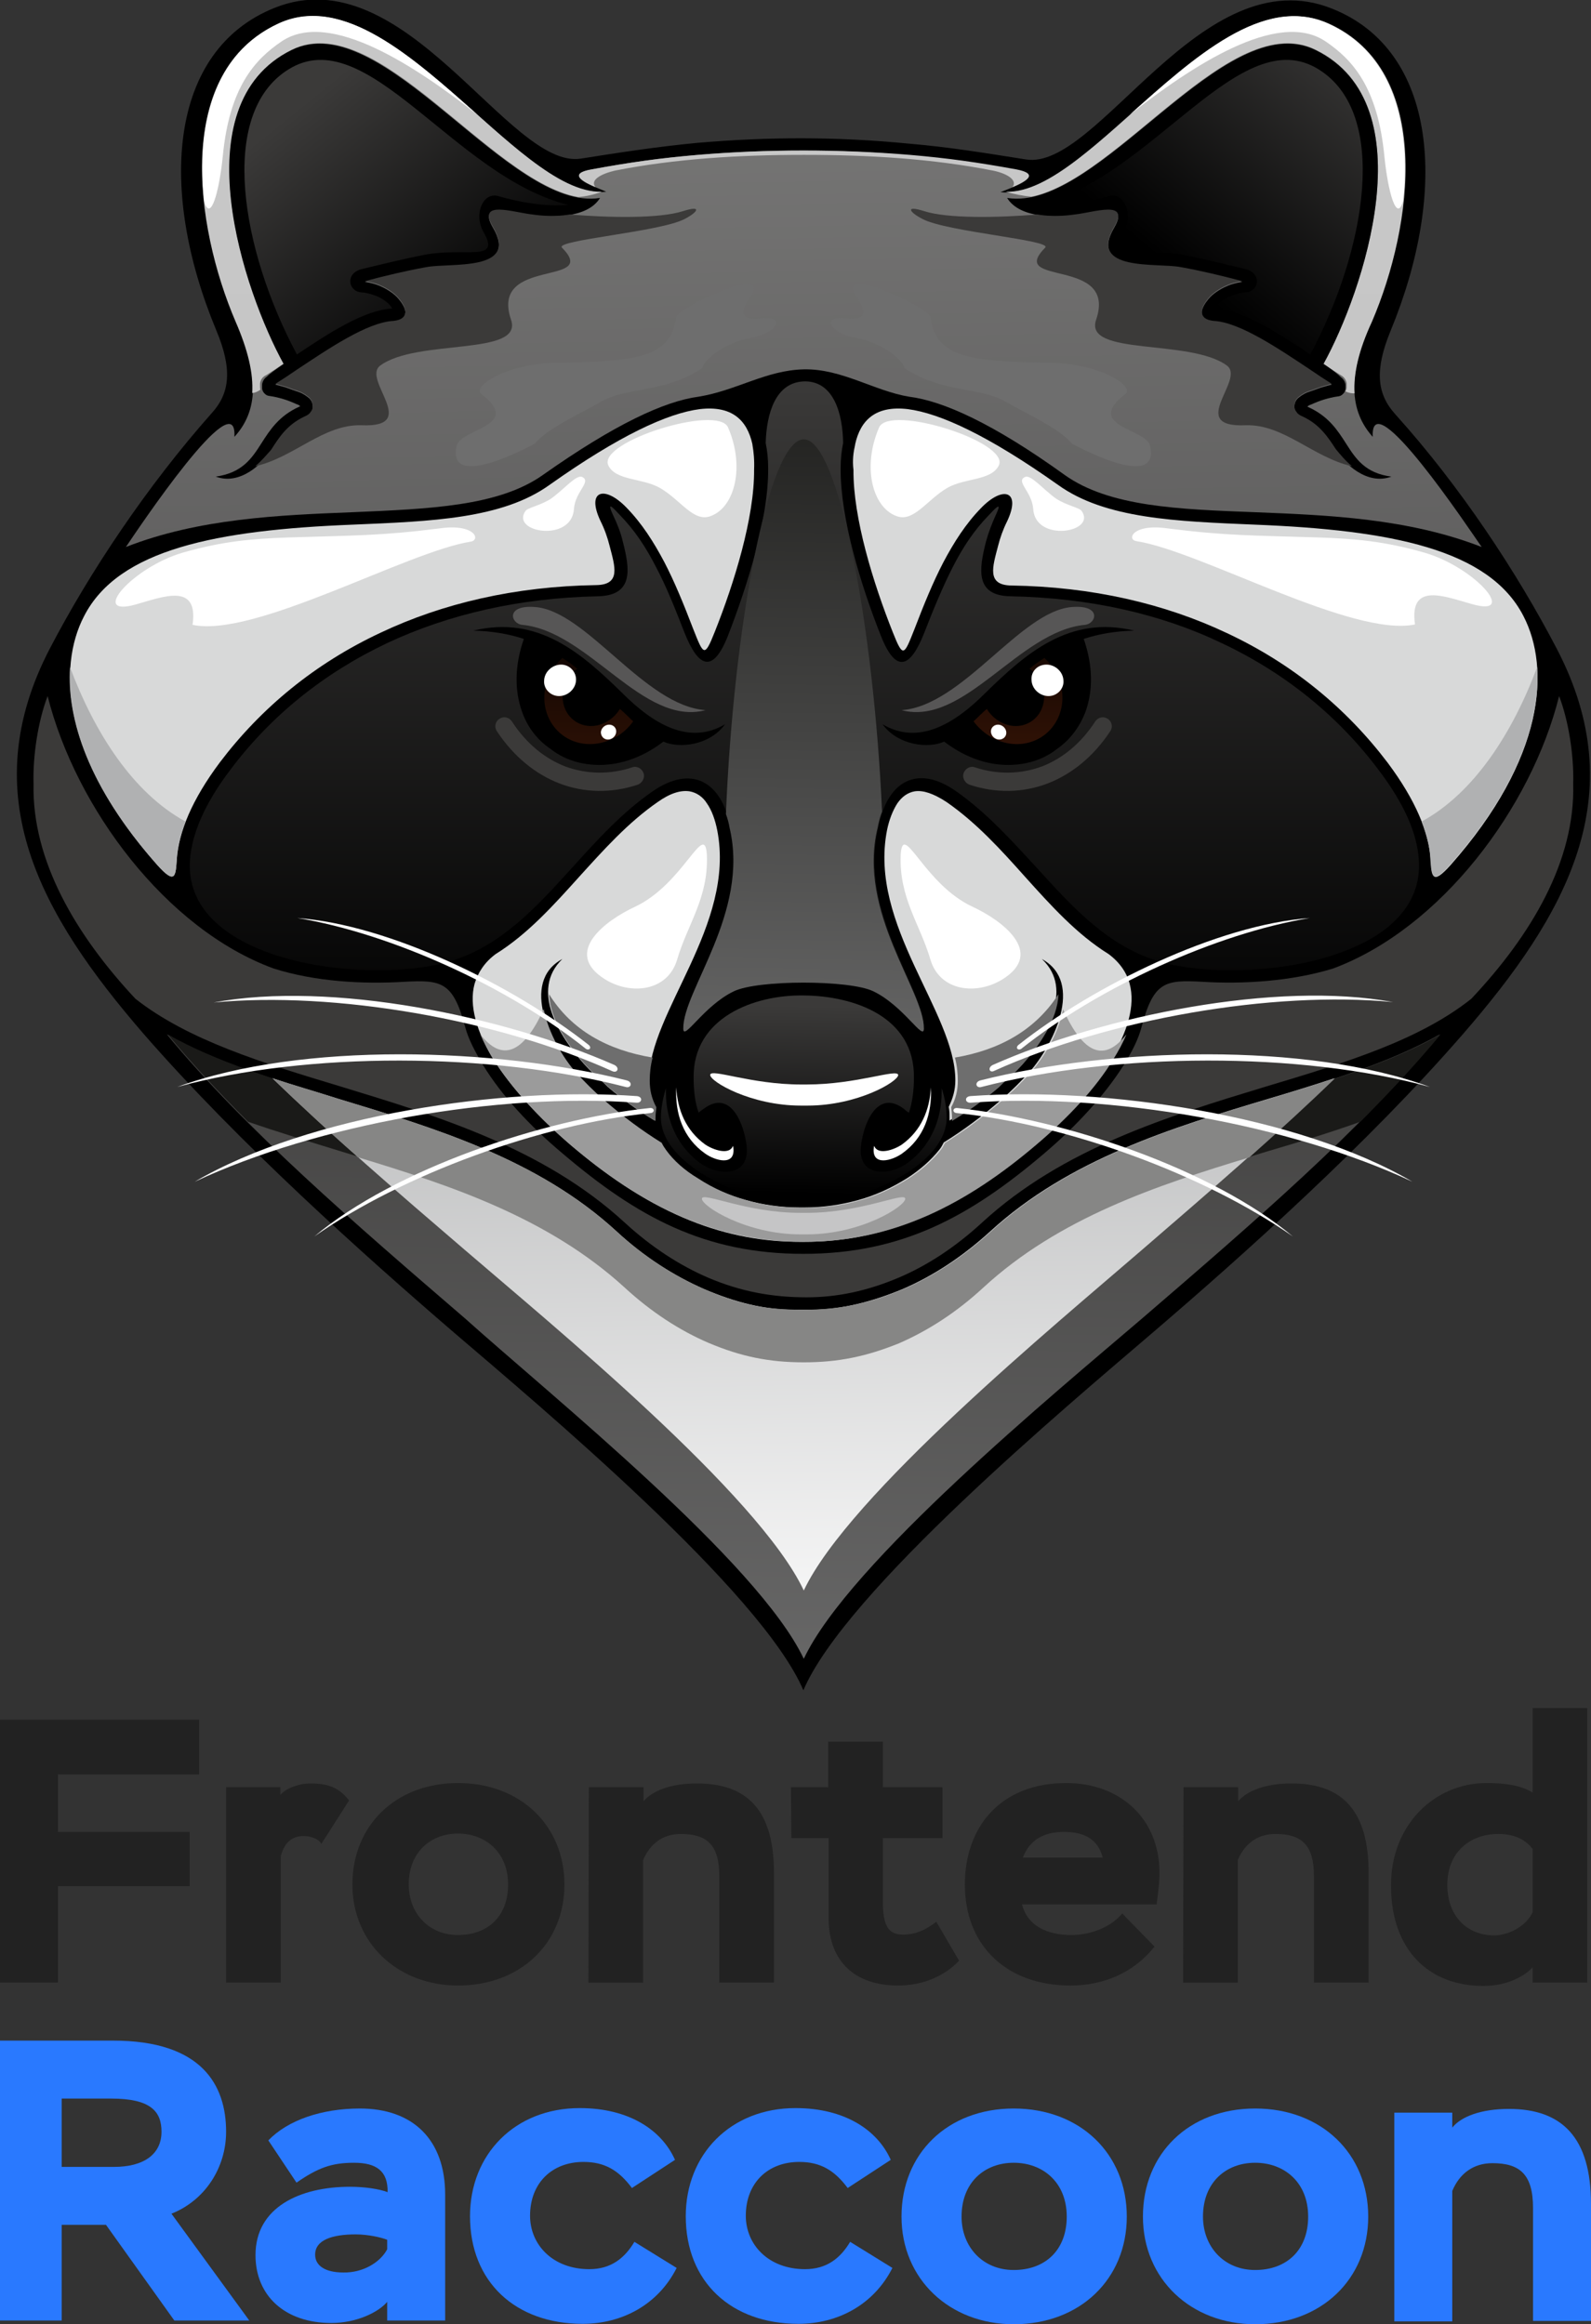 <?xml version="1.0" encoding="utf-8"?>
<!-- Generator: Adobe Illustrator 19.0.0, SVG Export Plug-In . SVG Version: 6.00 Build 0)  -->
<svg version="1.0" id="Layer_1" xmlns="http://www.w3.org/2000/svg" xmlns:xlink="http://www.w3.org/1999/xlink" x="0px" y="0px"
	 viewBox="51.1 -212.1 384.2 561.3" style="enable-background:new 51.1 -212.1 384.2 561.3;" xml:space="preserve">
<rect x="51.1" y="-212.1" width="384.2" height="561.3" fill="#333333" stroke="none"/>
<style type="text/css">
	.st0{fill:#222222;}
	.st1{fill:#2979FF;}
	.st2{fill:#D8D9D9;}
	.st3{fill:#6E6E6E;}
	.st4{fill:#9B9B9B;}
	.st5{fill:url(#SVGID_1_);}
	.st6{fill:url(#SVGID_2_);}
	.st7{fill:url(#SVGID_3_);}
	.st8{fill:#FFFFFF;}
	.st9{fill:url(#SVGID_4_);}
	.st10{fill:#B0B1B2;}
	.st11{fill:url(#SVGID_5_);}
	.st12{fill:url(#SVGID_6_);}
	.st13{fill:url(#SVGID_7_);}
	.st14{fill:url(#SVGID_8_);}
	.st15{fill:#1A1A18;}
	.st16{fill:url(#SVGID_9_);}
	.st17{fill:#868685;}
	.st18{fill:#3B3A39;}
	.st19{fill:#C5C5C6;}
	.st20{fill:url(#SVGID_10_);}
	.st21{fill:#575656;}
	.st22{fill:url(#SVGID_11_);}
</style>
<g id="XMLID_1_">
	<path id="XMLID_25_" class="st0" d="M51.1,203.2h48.1v13.2H65.1v13.9h31.8v13.1H65.1v23.3h-14V203.2L51.1,203.2z"/>
	<path id="XMLID_27_" class="st0" d="M105.6,219.5h13.2v1.9c1-1.4,4.2-2.8,7.3-2.8c5,0,7.2,1.5,9.3,4.1l-6.7,10.5
		c-0.6-1.2-2.5-1.9-4.3-1.9c-2.1,0-4.5,0.9-5.5,4.9v30.5h-13.2v-47.2H105.6z"/>
	<path id="XMLID_29_" class="st0" d="M161.7,218.5c15.1,0,25.7,10.3,25.7,24.5c0,14.2-10.6,24.4-25.7,24.4
		c-14.6,0-25.5-10.3-25.5-24.4C136.2,228.8,146.6,218.5,161.7,218.5z M161.7,255.2c7.2,0,12.1-4.5,12.1-12.2
		c0-7.8-5.5-12.3-12.1-12.3s-11.9,4.5-11.9,12.3C149.8,249.9,154.6,255.2,161.7,255.2z"/>
	<path id="XMLID_32_" class="st0" d="M193.3,219.5h13.2v3.4c2.1-2.5,6.5-4.3,12.9-4.3c12.1,0,18.6,6.4,18.6,21.6v26.5h-13.2V241
		c0-7.6-3-10.2-9.3-10.2c-4.3,0-7.4,2.3-9.1,6.3v29.6h-13.2L193.3,219.5L193.3,219.5z"/>
	<path id="XMLID_34_" class="st0" d="M242.1,219.5h9v-11h13.2v11h14.4v12.3h-14.4v15.4c0,5.7,1.3,7.9,4.8,7.9c3.1,0,5.5-1.1,8.1-3.1
		l5.5,9.4c-3.3,3.5-8.4,6-14.8,6c-9.9,0-16.7-5.4-16.7-16.3v-19.3h-9L242.1,219.5L242.1,219.5z"/>
	<path id="XMLID_36_" class="st0" d="M329.9,258c-5.1,6.4-12.4,9.4-20.3,9.4c-15.3,0-25.5-9.5-25.5-24.4c0-13.8,8.5-24.5,24.5-24.5
		c12.9,0,22.5,8.5,22.5,21.7c0,1.5-0.2,4.1-0.7,7.6h-32.5c1.3,5.2,6.1,7.4,11.9,7.4c4.4,0,9.4-1.7,12.3-5.2L329.9,258z M298.1,236.5
		h19.3c-1.2-4.5-4.5-6.2-9.4-6.2C303.1,230.3,299.7,232.3,298.1,236.5z"/>
	<path id="XMLID_39_" class="st0" d="M336.9,219.5h13.2v3.4c2.1-2.5,6.5-4.3,12.9-4.3c12.1,0,18.6,6.4,18.6,21.6v26.5h-13.2V241
		c0-7.6-3-10.2-9.3-10.2c-4.3,0-7.4,2.3-9.1,6.3v29.6h-13.2L336.9,219.5L336.9,219.5z"/>
	<path id="XMLID_41_" class="st0" d="M421.2,263c-1.6,1.8-5.7,4.5-11.9,4.5c-12.9,0-22.3-8.4-22.3-24.3c0-14.6,10.5-24.7,23.1-24.7
		c6.6,0,9.5,1.3,11.1,2.3v-20.4h13.2v66.3h-13.2L421.2,263L421.2,263z M421.2,249.7v-15.3c-1.5-1.9-3.9-3.6-8.3-3.6
		c-6.7,0-12.3,4.3-12.3,12.3c0,7.6,4.8,12.2,11.4,12.2C415.6,255.2,419.7,253,421.2,249.7z"/>
</g>
<g id="XMLID_2_">
	<path id="XMLID_7_" class="st1" d="M51.1,348.3v-67.6h27.3c21.5,0,27.3,10.8,27.3,22c0,8.7-5.1,16.6-13.2,19.8l18.8,25.8H93.2
		l-16.5-23.1H66v23.1L51.1,348.3L51.1,348.3z M66,294.7v16.5h12.6c7.3,0,11.5-3.1,11.5-8.5c0-4.8-2.5-8-12.1-8
		C78.1,294.7,66,294.7,66,294.7z"/>
	<path id="XMLID_10_" class="st1" d="M115.9,304.8c4.7-4.9,12.9-7.7,22.1-7.7c12.9,0,20.6,7.6,20.6,20.8v30.4h-14v-4.5
		c-2.1,2.5-7.4,5.1-13.5,5.1c-11.1,0-18.3-6.5-18.3-16.4c0-11.6,10.8-16.5,22.8-16.5c3.5,0,7,0.5,9.1,1.3c0.1-5.1-2.7-7.1-8.1-7.1
		s-8.7,1.2-13.9,4.8L115.9,304.8z M144.6,331.1v-2.3c-1.5-0.6-4.7-1.3-7.6-1.3c-5.6,0-9.8,1.3-9.8,4.9c0,2.7,2.5,4.3,6.8,4.3
		C138.7,336.8,142.9,334.3,144.6,331.1z"/>
	<path id="XMLID_13_" class="st1" d="M214.5,335.6c-4.5,8.9-13.2,13.5-22.7,13.5c-16.2,0-27.2-10.1-27.2-26
		c0-14.9,10.8-26.1,26.5-26.1c11.9,0,19.8,5.3,23,12.5l-10.4,6.8c-3.2-4.3-6.6-6.3-11.7-6.3c-7.6,0-12.9,5.1-12.9,13
		c0,7,5.5,12.9,14.3,12.9c5.2,0,8.5-2.6,10.9-6.6L214.5,335.6z"/>
	<path id="XMLID_15_" class="st1" d="M266.6,335.6c-4.5,8.9-13.2,13.5-22.7,13.5c-16.2,0-27.2-10.1-27.2-26
		c0-14.9,10.8-26.1,26.5-26.1c11.9,0,19.8,5.3,23,12.5l-10.4,6.8c-3.2-4.3-6.6-6.3-11.7-6.3c-7.6,0-12.9,5.1-12.9,13
		c0,7,5.5,12.9,14.3,12.9c5.2,0,8.5-2.6,10.9-6.6L266.6,335.6z"/>
	<path id="XMLID_17_" class="st1" d="M295.9,297.1c16,0,27.3,10.9,27.3,26.1c0,15.1-11.3,26-27.3,26c-15.5,0-27.1-10.9-27.1-26
		C268.8,308,279.9,297.1,295.9,297.1z M295.9,336.1c7.6,0,12.8-4.8,12.8-12.9c0-8.3-5.8-13-12.8-13s-12.6,4.7-12.6,13
		C283.3,330.5,288.4,336.1,295.9,336.1z"/>
	<path id="XMLID_20_" class="st1" d="M354.2,297.1c16,0,27.3,10.9,27.3,26.1c0,15.1-11.3,26-27.3,26c-15.5,0-27.1-10.9-27.1-26
		C327.1,308,338.2,297.1,354.2,297.1z M354.2,336.1c7.6,0,12.8-4.8,12.8-12.9c0-8.3-5.8-13-12.8-13s-12.6,4.7-12.6,13
		C341.6,330.5,346.7,336.1,354.2,336.1z"/>
	<path id="XMLID_23_" class="st1" d="M387.8,298.1h14v3.6c2.2-2.7,7-4.5,13.7-4.5c12.8,0,19.8,6.9,19.8,23v28.2h-14v-27.3
		c0-8.1-3.2-10.8-9.8-10.8c-4.5,0-7.9,2.4-9.7,6.7v31.5h-14V298.1z"/>
</g>
<g>
	<path d="M219.5-177.6c-9.5,0.9-18.6,2.3-28.1,3.8c-17.4,2.8-42.4-49.1-74-36.4c-25.5,10.2-28.2,43.9-14.1,77.8
		c4,9.5,3.3,15.3-1.1,20.1C86.6-94.7,72.8-74,63.2-55.6C44.6-20,60.9,8.8,85.8,37.6c23,26.4,53.2,53.4,74.8,72
		c20.9,17.9,74.4,62.7,84.5,86.5c10.1-23.8,63.6-68.6,84.5-86.5c21.6-18.5,51.9-45.6,74.8-72c25-28.8,41.2-57.5,22.6-93.1
		c-9.6-18.4-23.3-39.2-39-56.6c-4.4-4.9-5-10.6-1.1-20.1c14-33.9,11.3-67.7-14.1-77.8c-31.6-12.7-56.6,39.3-74,36.4
		c-9.5-1.5-18.6-3-28.1-3.8C253.4-179.1,236.9-179.1,219.5-177.6z"/>
	<path class="st2" d="M244.4,87.8c-17.6,0-35.1-6-55.5-23.4c-7.7-6.6-14.3-13.8-18.6-20.6c-4.1-6.7-6-13.1-4.6-18.3
		c0.8-2.7,2.4-5.2,5.1-7.2c7.7-4.8,13.9-11.7,20.2-18.7c5.9-6.5,11.7-13,18.9-18c3.1-2.2,5.6-2.9,7.7-2.6c1.7,0.3,3.2,1.3,4.2,2.9
		c1.2,1.7,2,4,2.5,6.5c4.5,23-16.5,43.9-16.5,60.4c0,2.3,0.6,4.4,1.6,6.4c-0.1,0.9-0.2,1.7-0.2,2.6c0,0.2,0,0.5,0,0.7
		c-4.1-2.4-7.9-5.2-11.3-8.1c-1-1-2-2-3.1-2.8c-0.9-0.9-1.8-1.8-2.7-2.8c-5.7-6.4-13.1-17.7-5.2-25.3c-10.4,5.6-2.6,21,3,27.3
		c2.1,2.3,4.3,4.5,6.6,6.5c4.7,4.1,9.5,7.6,14.1,10.5c0.3,0.7,0.7,1.2,1.1,1.8c1.8,2.5,4.5,4.9,7.7,6.8c3.8,2.5,7.8,4.2,11.8,5.3
		c4.2,1.2,8.6,1.8,12.9,1.8c0.2,0,0.5,0,0.7,0l0,0h0l0,0h0l0,0c0.2,0,0.5,0,0.7,0c4.3,0,8.6-0.6,12.9-1.8c4-1.1,8-2.9,11.8-5.3
		c3.1-2,5.7-4.3,7.7-6.8c0.5-0.6,0.8-1.2,1.1-1.8c4.7-2.9,9.4-6.4,14.1-10.5c2.3-2,4.5-4.2,6.6-6.5c5.6-6.3,13.4-21.6,3-27.3
		c8,7.5,0.6,18.9-5.2,25.3c-0.9,0.9-1.7,1.9-2.7,2.8c-1.1,0.9-2.1,1.8-3.1,2.8c-3.4,2.9-7.2,5.7-11.3,8.1c0-0.2,0-0.5,0-0.7
		c0-0.9,0-1.7-0.2-2.6c1-2,1.6-4.1,1.6-6.4c0-16.5-21-37.4-16.5-60.4c0.5-2.5,1.4-4.8,2.5-6.5c1.1-1.6,2.5-2.6,4.2-2.9
		c2-0.3,4.5,0.5,7.7,2.6c7.2,5,13.1,11.5,18.9,18c6.3,7,12.5,13.9,20.2,18.7c2.7,2,4.4,4.5,5.1,7.2c1.4,5.2-0.5,11.6-4.6,18.3
		c-4.2,6.9-10.8,14-18.6,20.6c-20.4,17.4-37.9,23.4-55.5,23.4c-0.3,0-0.5,0-0.8,0l0,0C244.9,87.8,244.7,87.8,244.4,87.8z"/>
	<path class="st3" d="M208.7,43.3c-0.5,1.9-0.7,3.8-0.7,5.6c0,2.3,0.5,4.4,1.6,6.4c-0.1,0.9-0.2,1.7-0.2,2.6c0,0.2,0,0.5,0,0.7
		c-4.1-2.4-7.9-5.2-11.3-8.1c-1-1-2-2-3.1-2.8c-0.9-0.9-1.8-1.8-2.7-2.8c-3.8-4.3-8.4-10.7-8.6-16.9
		C189.1,36.7,197.8,41.5,208.7,43.3L208.7,43.3z M281.7,43.3c0.5,1.9,0.7,3.8,0.7,5.6c0,2.3-0.5,4.4-1.6,6.4
		c0.1,0.9,0.2,1.7,0.2,2.6c0,0.2,0,0.5,0,0.7c4.1-2.4,7.9-5.2,11.3-8.1c1-1,2-2,3.1-2.8c0.9-0.9,1.8-1.8,2.7-2.8
		c3.8-4.3,8.4-10.7,8.6-16.9C301.1,36.7,292.4,41.5,281.7,43.3z"/>
	<path class="st4" d="M188.9,64.4c-7.7-6.6-14.3-13.8-18.6-20.6c-1.3-2-2.3-4.1-3.2-6.1c5.2,6.7,10.4,4.7,15.3-6.1
		c1.1,5.7,4.7,11.9,7.8,15.3c2.1,2.3,4.3,4.5,6.6,6.5c4.7,4.1,9.4,7.6,14.1,10.5c0.3,0.7,0.7,1.2,1.1,1.8c1.8,2.5,4.5,4.9,7.7,6.8
		c3.8,2.5,7.8,4.2,11.8,5.3c4.8,1.4,8.7,1.7,13.6,1.8c4.6,0,9.2-0.5,13.6-1.8c4-1.1,8-2.9,11.8-5.3c3.1-2,5.7-4.3,7.7-6.8
		c0.5-0.6,0.8-1.2,1.1-1.8c4.7-2.9,9.4-6.4,14.1-10.5c2.3-2,4.5-4.2,6.6-6.5c3-3.4,6.8-9.5,7.8-15.3c4.9,10.9,10,12.9,15.3,6.1
		c-0.8,2-1.9,4-3.2,6.1c-4.2,6.9-10.8,14-18.6,20.6c-16.6,14.1-34.3,23.5-56.3,23.4C222.9,87.7,205.7,78.7,188.9,64.4z"/>
	<linearGradient id="SVGID_1_" gradientUnits="userSpaceOnUse" x1="244.879" y1="76.187" x2="245.673" y2="30.742">
		<stop  offset="0" style="stop-color:#000000"/>
		<stop  offset="1" style="stop-color:#3B3A39"/>
	</linearGradient>
	<path class="st5" d="M220.4,71.2c-5.6-3.6-9.7-8.2-9.7-13.4c0-2.3,0.5-4.7,1.2-7.1c0,0.3,0,0.6,0,0.9c0,6.9,2.8,13.2,8.3,17.2
		c4.6,3.3,12,3.2,11.2-4.1c-0.6-5.4-3.9-13.9-10.4-9c-0.5,0.3-0.9,0.7-1.2,0.9c-0.9-2.5-1.2-5.5-1.2-8.4
		c-0.2-14.6,14.7-20.1,26.6-19.9c11.9,0.1,26.8,5,26.6,19.9c0,3-0.4,6-1.2,8.4c-0.4-0.2-0.8-0.5-1.2-0.9c-6.5-4.9-9.8,3.6-10.4,9
		c-0.8,7.3,6.6,7.4,11.2,4.1c5.5-4,8.3-10.3,8.3-17.2c0-0.3,0-0.6,0-0.9c0.8,2.5,1.2,4.8,1.2,7.1c0,5.2-4.1,9.9-9.7,13.4
		c-7.5,4.7-15.9,7-24.7,6.9C236.1,78.1,228.2,76.1,220.4,71.2z"/>
	<linearGradient id="SVGID_2_" gradientUnits="userSpaceOnUse" x1="241.801" y1="-273.636" x2="246.235" y2="-19.61">
		<stop  offset="0" style="stop-color:#868685"/>
		<stop  offset="1" style="stop-color:#575656"/>
	</linearGradient>
	<path class="st6" d="M219.7-174.7c-9.4,0.8-16.4,1.8-25.7,3.5c-7.9,1.4,1.6,4.5,3.5,5.4c-20.9,2.6-51.9-52.9-79-40.6
		c-25.3,11.5-20.4,48.7-10.3,72c5.6,13,5.2,21.6-0.5,27.8C108.5-120.4,84.2-84,81.5-80c17.6-6.9,37-7.7,54.7-8.4
		c18.5-0.8,35.3-1.4,46-9c17.3-12.2,29.3-17.8,37.6-18.9c9.2-1.5,16.3-6.4,25.4-6.6c9.1-0.2,17,5.2,25.4,6.6
		c8.2,1,20.4,6.5,37.6,18.9c10.8,7.7,27.5,8.3,46,9c17.7,0.7,37,1.5,54.7,8.4c-2.8-4-27-40.4-26.3-26.6c-5.6-6.2-6.1-14.8-0.5-27.7
		c10.1-23.2,14.9-60.5-10.4-72c-27.1-12.3-58.1,43.2-79,40.6c1.9-0.8,11.4-3.9,3.5-5.4c-9.4-1.7-16.4-2.7-25.7-3.5
		C253.8-176.1,236.5-176.1,219.7-174.7z"/>
	<linearGradient id="SVGID_3_" gradientUnits="userSpaceOnUse" x1="245.252" y1="-2893.102" x2="245.252" y2="3050.956">
		<stop  offset="0" style="stop-color:#ECECEC"/>
		<stop  offset="1" style="stop-color:#9B9B9B"/>
	</linearGradient>
	<path class="st7" d="M219.7-174.7c-9.4,0.8-16.4,1.8-25.7,3.5c-5.8,1-2.2,3,0.9,4.3c-1.4-1.7,1.3-3.2,4.7-4
		c14.7-2.9,30.2-3.8,45.4-3.8l0,0h0.5l0,0c15.2,0,30.7,0.9,45.4,3.8c3.4,0.7,6,2.3,4.7,4c3.1-1.3,6.7-3.2,0.9-4.3
		c-9.4-1.7-16.4-2.7-25.7-3.5C253.8-176.1,236.5-176.1,219.7-174.7L219.7-174.7z M196.4-165.8c-1.8,0.7-3.7,1.1-5.6,1.3
		c-21.4-3.7-48.7-45.7-69.2-35.6c-26.9,13.3-11.5,58.5-2,75.8l-2.2,1.5c-0.9,0.5-1.6,1.1-2.4,1.5c-0.6,0.4-1,1-1.1,1.8
		c0,0.3,0,0.7,0,0.9c0,0.2,0,0.4,0.1,0.6c-0.7,0.5-1.4,0.8-2,0.8c0.3-4.7-1-10.3-4-17.2c-10-23.3-14.9-60.6,10.4-72
		C145.1-218.5,175.5-165.2,196.4-165.8L196.4-165.8z M378.2-117.1c-0.7,0-1.5-0.1-2.2-0.5c0.2-0.3,0.3-0.7,0.3-1c0-0.3,0-0.6,0-0.9
		c-0.1-0.7-0.5-1.4-1.1-1.8c-1.3-0.8-2.9-1.8-4.5-3c9.5-17.2,25-62.6-1.9-75.8c-20.3-10-47.3,31.1-68.6,35.5
		c-2.1-0.2-4.2-0.6-6.2-1.2c20.9,0.7,51.2-52.7,78-40.6c25.3,11.5,20.4,48.7,10.4,72C379.2-127.5,377.9-121.8,378.2-117.1z"/>
	<path class="st8" d="M100.4-163.5c1.5,5.2,3.6-2,4.5-10.9c1.6-16.6,7.7-23.3,14.2-27.7c11.7-7.9,32.7,6.3,47.3,17.7
		c-15.6-13.8-32.4-29.1-47.9-22.1C102.4-199.1,98.5-181.4,100.4-163.5L100.4-163.5z M389.9-163.5c-1.5,5.2-3.6-2-4.5-10.9
		c-1.6-16.6-7.7-23.3-14.2-27.7c-11.7-7.9-32.7,6.3-47.3,17.7c15.5-13.8,32.3-29.1,47.9-22C387.9-199.1,391.8-181.4,389.9-163.5z"/>
	<path class="st8" d="M228.1,64.6c0,0.2,0.1,0.3,0.1,0.5c0.5,4.5-4.4,3.1-6.8,1.4c-5.4-3.8-7.3-9.7-7-16c0.3,5.4,2.3,10.4,7,13.8
		C223.5,65.7,227.3,66.9,228.1,64.6L228.1,64.6z M262.2,64.6c0,0.2-0.1,0.3-0.1,0.5c-0.5,4.5,4.4,3.1,6.8,1.4c5.4-3.8,7.3-9.7,7-16
		c-0.3,5.4-2.3,10.4-7,13.8C266.8,65.7,263,66.9,262.2,64.6L262.2,64.6z M245.9,49.8c-0.2,0-0.5,0-0.7,0l0,0h0l0,0h0l0,0
		c-0.2,0-0.5,0-0.7,0c-12.1,0-21.9-4-21.9-2.3c0,1.6,9.8,7.4,21.9,7.4c0.3,0,0.5,0,0.8,0l0,0c0.3,0,0.5,0,0.8,0
		c12.1,0,21.9-5.8,21.9-7.4C267.8,45.9,258,49.8,245.9,49.8z"/>
	<path d="M146.1-136.9C146.1-136.9,146.1-137,146.1-136.9S146.1-136.8,146.1-136.9z"/>
	<path d="M168.9-152.1c0,0,0,0-0.1,0H168.9L168.9-152.1z"/>
	<path d="M169-160.6L169-160.6L169-160.6z"/>
	<path d="M119.6-124.2c-9.5-17.2-25-62.6,1.9-75.8c22.1-10.9,52.5,39.3,74.5,35.7c-3.2,5.2-12.5,4.6-16.3,4.2
		c-4.7-0.5-13.4-3.6-9.6,2.9c6.5,11-10.2,8.7-16,9.8c-5,0.9-10,2.1-14.9,3.4c1.7,0.2,3.2,0.7,4.4,1.3c1.8,0.9,3.2,2,4,3.1
		c0.9,1.1,1.4,2.2,1.4,3c-0.1,1.3-1,2-2.9,2.2c-6.3,0.3-15.8,6.8-23.2,11.7c-1.9,1.3-3.7,2.5-5.3,3.5c1,0.2,1.8,0.5,2.6,0.7
		c1.1,0.4,2.2,0.8,3.4,1.2c0.9,0.4,1.6,0.9,2.2,1.4c0.5,0.5,0.7,1,0.8,1.6c0.1,0.7,0,1.3-0.5,1.9c-0.3,0.5-0.8,0.8-1.5,1.1
		c-4.1,1.9-6.1,5-8,7.9c-2,3.2-7.5,8.6-13.4,6.4c6.4-0.9,8.7-4.4,11-8c2.1-3.3,4.3-6.7,9.2-8.9l0.2-0.1c-0.2-0.2-0.5-0.4-0.9-0.5
		c-1.1-0.5-2.1-0.9-3.1-1.2c-1-0.3-2.1-0.6-3.6-0.8c-0.6-0.1-1-0.5-1.3-0.9c-0.2-0.3-0.3-0.7-0.3-1c0-0.3,0-0.6,0-0.9
		c0.1-0.7,0.5-1.4,1.1-1.8C116.4-122,118-123.1,119.6-124.2z"/>
	<linearGradient id="SVGID_4_" gradientUnits="userSpaceOnUse" x1="167.52" y1="-129.743" x2="122.32" y2="-185.561">
		<stop  offset="0" style="stop-color:#000000"/>
		<stop  offset="1" style="stop-color:#3B3A39"/>
	</linearGradient>
	<path class="st9" d="M188.4-162.6c-27.7-6.8-48.7-44.7-67.7-32.7c-17.1,10.7-11.3,43.8,2.1,68.8c7.5-5,16.1-10.7,23-11.1l-0.3-0.5
		c-0.6-0.8-1.6-1.6-3-2.3c-1.2-0.5-2.6-1-4.2-1.1c-3.2-0.3-3.8-4.6,0.1-5.6c5-1.2,10.2-2.5,15.4-3.5c9.7-1.8,18.3,1.9,14.1-5.4
		c-2.5-4.3-0.2-9.6,3.3-8.8C177.1-163.1,182.9-162.2,188.4-162.6z"/>
	<path class="st2" d="M232.8-104.7L232.8-104.7v-0.1c-1.3-5.9-5-9.4-12.7-8.5c-7.8,1-19.5,6.4-36.3,18.3
		c-11.4,8.2-28.5,8.8-47.5,9.6c-32.8,1.3-56.6,5.9-64.9,22.1C64.9-50.8,66.2-29.1,89-3.3c4.5,5,4.5,2.8,4.8-1.4
		c0.5-6.5,3.6-14.2,10.4-23.3c10-13.2,23-23.9,38.8-31.3c15-7.1,32.5-11.2,52.1-11.5c6-0.1,4.5-4.5,3.2-9.5c-0.5-2-1.2-4-2.2-6
		c-3.5-7.4,1-8.7,6.3-3.2c3.7,3.8,6.5,8.2,9.1,13.1c2.5,4.8,4.7,10.2,7,16.2c2.5,6.3,2.7,7,5.2,0.7c4.7-11.8,9.6-27.6,9.5-39.2
		C233.3-101,233.1-103,232.8-104.7L232.8-104.7z M257.6-104.7L257.6-104.7v-0.1c1.3-5.9,5-9.4,12.7-8.5c7.8,1,19.5,6.4,36.3,18.3
		c11.4,8.2,28.5,8.8,47.5,9.6c32.8,1.3,56.6,5.9,64.9,22.1c6.5,12.6,5.2,34.3-17.6,60.1c-4.5,5-4.5,2.8-4.8-1.4
		c-0.5-6.5-3.6-14.2-10.4-23.3c-10-13.2-23-23.9-38.8-31.3c-15-7.1-32.5-11.2-52.1-11.5c-6-0.1-4.5-4.5-3.2-9.5c0.5-2,1.2-4,2.2-6
		c3.5-7.4-1-8.7-6.3-3.2c-3.7,3.8-6.5,8.2-9.1,13.1c-2.5,4.8-4.7,10.2-7,16.2c-2.5,6.3-2.7,7-5.2,0.7c-4.7-11.8-9.6-27.6-9.5-39.2
		C256.9-101,257.2-103,257.6-104.7z"/>
	<path class="st10" d="M68-51c5.9,15.8,15.2,30.4,27.9,37.3c-1.2,3.2-2,6.2-2.1,9c-0.3,4.1-0.3,6.5-4.8,1.4C72.4-22,67.2-38.5,68-51
		L68-51z M422.3-51c-5.9,15.8-15.2,30.4-27.9,37.3c1.2,3.2,2,6.2,2.1,9c0.3,4.1,0.3,6.5,4.8,1.4C417.9-22,423.1-38.5,422.3-51z"/>
	<linearGradient id="SVGID_5_" gradientUnits="userSpaceOnUse" x1="245.303" y1="-121.353" x2="245.303" y2="42.93">
		<stop  offset="0" style="stop-color:#3B3A39"/>
		<stop  offset="1" style="stop-color:#000000"/>
	</linearGradient>
	<path class="st11" d="M254.7-105.1c-0.4,1.9-0.6,3.9-0.6,6.1c-0.1,12,4.9,28.3,9.7,40.4c3.7,9.4,7.2,7.7,10.5-0.7
		c2.3-5.9,4.5-11.2,6.9-15.9c2.4-4.7,5.1-8.8,8.6-12.4c1.5-1.6,3.5-3.8,1.8-0.2c-1,2.2-1.8,4.3-2.4,6.5c-1.7,6.7-2.7,13.1,6,13.2
		c19.2,0.4,36.3,4.3,50.9,11.3c15.3,7.2,28.1,17.6,37.8,30.5c6.5,8.5,9.4,15.7,9.8,21.6c0.5,6-1.7,10.9-5.5,14.7
		c-3.9,4-9.6,6.8-15.9,8.8c-13.8,4.3-30.8,4.3-40.9,1.4c-12.6-3.6-21.2-13.1-30-22.8c-6-6.5-12-13.2-19.4-18.4
		c-9.2-6.5-16.6-2.7-18.8,8.7c-4.9,20.4,11.3,39.2,11.2,48.4c0,3.2-4.9-5.5-12.2-9c-5.7-2.8-28-2.8-33.7,0
		c-7.3,3.5-12.2,12.2-12.2,9c-0.1-9.2,16-28,11.2-48.4c-2.2-11.3-9.5-15.1-18.8-8.7c-7.5,5.2-13.5,11.9-19.4,18.4
		c-8.8,9.7-17.4,19.2-30,22.8c-10.1,2.9-27.1,2.9-40.9-1.4c-6.4-2-12-4.9-15.9-8.8c-3.8-3.8-6-8.7-5.5-14.7c0.5-6,3.4-13.2,9.8-21.6
		c9.7-12.9,22.4-23.2,37.8-30.5c14.7-6.9,31.8-10.9,50.9-11.3c8.7-0.2,7.7-6.6,6-13.2c-0.5-2.2-1.4-4.4-2.4-6.5
		c-1.7-3.7,0.3-1.4,1.8,0.2c3.5,3.6,6.2,7.7,8.6,12.4c2.5,4.7,4.6,10,6.9,15.9c3.3,8.3,6.8,10.1,10.5,0.7
		c4.7-12.1,9.8-28.3,9.7-40.4c0-2.2-0.2-4.2-0.6-6.1c0.2-7,2.3-14.9,9.6-14.9C252.5-119.9,254.6-112.1,254.7-105.1z"/>
	<linearGradient id="SVGID_6_" gradientUnits="userSpaceOnUse" x1="244.731" y1="61.846" x2="248.084" y2="-130.286">
		<stop  offset="0" style="stop-color:#6E6E6E"/>
		<stop  offset="1" style="stop-color:#1A1A18"/>
	</linearGradient>
	<path class="st12" d="M264.1-16.1c-0.5,1.2-0.8,2.5-1.1,4c-4.9,20.4,11.3,39.2,11.2,48.4c0,3.2-4.9-5.5-12.2-9
		c-5.7-2.8-28-2.8-33.7,0c-7.3,3.5-12.2,12.2-12.2,9c-0.1-9.2,16-28,11.2-48.4c-0.2-1.2-0.5-2.3-0.9-3.4
		c1.8-44.7,10.2-90.5,18.8-90.5C253.6-106.1,262.1-60.8,264.1-16.1z"/>
	<path d="M344.2-136.9C344.2-136.9,344.2-137,344.2-136.9S344.2-136.8,344.2-136.9z"/>
	<path d="M321.4-152.1c0,0,0,0,0.1,0H321.4L321.4-152.1z"/>
	<path d="M321.3-160.6L321.3-160.6L321.3-160.6z"/>
	<path d="M370.7-124.2c9.5-17.2,25-62.6-1.9-75.8c-22.1-10.9-52.4,39.3-74.5,35.7c3.2,5.2,12.5,4.6,16.3,4.2
		c4.7-0.5,13.4-3.6,9.6,2.9c-6.5,11,10.2,8.7,16,9.8c5,0.9,10,2.1,14.9,3.4c-1.7,0.2-3.2,0.7-4.4,1.3c-1.8,0.9-3.2,2-4,3.1
		c-0.9,1.1-1.4,2.2-1.4,3c0.1,1.3,1,2,2.9,2.2c6.3,0.3,15.8,6.8,23.2,11.7c1.9,1.3,3.7,2.5,5.3,3.5c-1,0.2-1.8,0.5-2.6,0.7
		c-1.1,0.4-2.2,0.8-3.4,1.2c-0.9,0.4-1.6,0.9-2.2,1.4c-0.5,0.5-0.7,1-0.8,1.6c-0.1,0.7,0,1.3,0.5,1.9c0.3,0.5,0.8,0.8,1.5,1.1
		c4.1,1.9,6.1,5,8,7.9c2,3.2,7.5,8.6,13.4,6.4c-6.3-0.8-8.6-4.3-10.9-7.9c-2.1-3.3-4.3-6.7-9.2-8.9l-0.2-0.1
		c0.2-0.2,0.5-0.4,0.9-0.5c1.1-0.5,2.1-0.9,3.1-1.2c1-0.3,2.1-0.6,3.6-0.8c0.6-0.1,1-0.5,1.3-0.9c0.2-0.3,0.3-0.7,0.3-1
		c0-0.3,0-0.6,0-0.9c-0.1-0.7-0.5-1.4-1.1-1.8C373.9-122,372.4-123.1,370.7-124.2z"/>
	<linearGradient id="SVGID_7_" gradientUnits="userSpaceOnUse" x1="335.732" y1="-145.671" x2="382.301" y2="-201.169">
		<stop  offset="0" style="stop-color:#000000"/>
		<stop  offset="1" style="stop-color:#3B3A39"/>
	</linearGradient>
	<path class="st13" d="M301.9-162.6c27.7-6.8,48.7-44.7,67.7-32.7c17.1,10.7,11.3,43.8-2.1,68.8c-7.5-5-16.1-10.7-23-11.1l0.3-0.5
		c0.6-0.8,1.6-1.6,3-2.3c1.2-0.5,2.6-1,4.2-1.1c3.2-0.3,3.8-4.6-0.1-5.6c-5-1.2-10.2-2.5-15.4-3.5c-9.7-1.8-18.3,1.9-14.1-5.4
		c2.5-4.3,0.2-9.6-3.3-8.8C313.3-163.1,307.4-162.2,301.9-162.6z"/>
	<linearGradient id="SVGID_8_" gradientUnits="userSpaceOnUse" x1="241.895" y1="219.962" x2="245.623" y2="6.408">
		<stop  offset="0" style="stop-color:#6E6E6E"/>
		<stop  offset="1" style="stop-color:#3B3A39"/>
	</linearGradient>
	<path class="st14" d="M245.2,188.5c-11-23.3-61.1-63.6-81.8-82.2c-26.6-22.9-53.2-45.8-72-68.6c11.8,6.7,26.2,11,41.2,15.6
		c23.4,7.1,48.4,14.6,67.4,32.1c6.6,6.1,13.8,10.7,21.1,13.9c7.7,3.3,14.7,5,21.8,5v0c0.5,0,1,0,1.5,0c0.2,0,0.5,0,0.7,0l0,0h0l0,0
		h0l0,0c0.2,0,0.5,0,0.7,0c0.5,0,1,0,1.5,0v0c7-0.1,14.1-1.8,21.8-5c7.4-3.2,14.4-7.8,21.1-13.9c19.1-17.5,44-25.1,67.4-32.1
		c15-4.5,29.3-8.9,41.2-15.6c-18.7,22.8-45.3,45.7-71.9,68.6C306.1,124.1,256.1,165.3,245.2,188.5z"/>
	<path class="st15" d="M245.9,116.9c-0.2,0-0.5,0-0.7,0l0,0h0l0,0l0,0l0,0h0l0,0c-0.2,0-0.5,0-0.7,0c-7.2,0.2-14.5-1.4-22.1-4.7
		c-7-3-13.9-7.5-20.3-13.4c-19.5-17.9-44.9-25.6-68.5-32.8c-7.8-2.4-15.4-4.7-22.6-7.2c-7-7-13.6-14.1-19.4-21.1
		c11.8,6.7,26.2,11,41.2,15.6c23.4,7.1,48.4,14.6,67.4,32.1c6.6,6.1,13.8,10.7,21.1,13.9c7.7,3.3,14.7,5,21.8,5v0c0.5,0,1,0,1.5,0
		c0.2,0,0.5,0,0.7,0l0,0h0l0,0h0l0,0c0.2,0,0.5,0,0.7,0c0.5,0,1,0,1.5,0v0c7-0.1,14.1-1.8,21.8-5c7.4-3.2,14.4-7.8,21.1-13.9
		c19.1-17.5,44-25.1,67.4-32.1c15-4.5,29.3-8.9,41.2-15.6c-5.8,7-12.4,14.1-19.4,21.1c-7.2,2.6-14.8,4.9-22.6,7.2
		c-23.7,7.2-49,14.9-68.5,32.8c-6.4,5.9-13.2,10.3-20.3,13.4C260.4,115.4,253.2,117,245.9,116.9z"/>
	<linearGradient id="SVGID_9_" gradientUnits="userSpaceOnUse" x1="244.493" y1="14.781" x2="247.644" y2="195.284">
		<stop  offset="0" style="stop-color:#B0B1B2"/>
		<stop  offset="1" style="stop-color:#FFFFFF"/>
	</linearGradient>
	<path class="st16" d="M245.2,172c-10.9-23.2-61-64.3-81.8-82.2c-16.1-13.8-32.2-27.7-46.5-41.5c5.1,1.7,10.4,3.2,15.7,4.9
		c23.4,7.1,48.4,14.6,67.4,32.1c6.6,6.1,13.8,10.7,21.1,13.9c7.7,3.3,14.7,5,21.8,5v0c0.5,0,1,0,1.5,0c0.2,0,0.5,0,0.7,0l0,0h0l0,0
		h0l0,0c0.2,0,0.5,0,0.7,0c0.5,0,1,0,1.5,0v0c7-0.1,14.1-1.8,21.8-5c7.4-3.2,14.4-7.8,21.1-13.9c19.1-17.5,44-25.1,67.4-32.1
		c5.4-1.6,10.6-3.2,15.7-4.9c-14.4,13.8-30.4,27.6-46.5,41.5C306.1,107.7,256.1,148.9,245.2,172z"/>
	<path class="st17" d="M245.2,116.9L245.2,116.9c-8.4,0-15.2-1.4-23-4.7c-7-3-13.9-7.5-20.3-13.4C183.5,82,160,74.2,137.6,67.4
		c-7.2-6.3-14.1-12.7-20.7-19.1c5.1,1.7,10.4,3.2,15.7,4.9c23.4,7.1,48.4,14.6,67.4,32.1c6.6,6.1,13.8,10.7,21.1,13.9
		c9,3.9,14.9,5,24.1,5l0,0c8.8,0,15.7-1.5,24.1-5c7.4-3.2,14.4-7.8,21.1-13.9c19.1-17.5,44-25.1,67.4-32.1
		c5.4-1.6,10.6-3.2,15.7-4.9C367,54.6,360,61,352.8,67.4c-22.4,6.8-46,14.6-64.3,31.5c-6.4,5.9-13.2,10.3-20.3,13.4
		C260.3,115.5,253.5,116.9,245.2,116.9z"/>
	<path class="st18" d="M245.9,101.2c-8.4,0-15.9-1.4-23.7-4.7c-7-3-13.9-7.5-20.3-13.4c-19.5-17.9-44.9-25.6-68.5-32.8
		c-18.9-5.7-36.9-11.2-49.6-21.2c-14.4-15.4-25-33.4-24.6-51.9c-0.2-6.8,1.1-15.2,3.4-21.2c6.8,27,28.6,56.3,54.6,65.8
		c10.1,3.2,21.7,3.8,31.5,3.2c9-0.5,11.8,0,14.7,10.8c0.8,3.1,2.5,6.2,4.4,9.4c4.4,7.2,11.2,14.6,19.2,21.3
		c18,15.3,34.3,24.2,58.1,24.2l0,0c23.7,0,40.1-8.9,58.1-24.2c8-6.8,14.7-14.2,19.2-21.3c2-3.2,3.6-6.3,4.4-9.4
		c2.9-10.9,5.7-11.3,14.7-10.8c9.7,0.6,21.4-0.1,31.5-3.2c26.1-9.7,47.9-38.9,54.6-65.8c2.3,6,3.6,14.4,3.4,21.2
		c0.5,18.6-10.1,36.5-24.6,51.9c-12.7,10.1-30.6,15.5-49.6,21.2c-23.7,7.2-49,14.9-68.5,32.8c-6.4,5.9-13.2,10.4-20.3,13.4
		C260.4,99.7,253.2,101.2,245.9,101.2z"/>
	<path class="st8" d="M333-84.5c14.1,1.8,20.8,1.7,36.7,2.2c8.6,0.3,15.8,0.9,25.5,3.7c12.2,3.6,22.6,15.6,11.4,12.4
		c-6.5-1.8-15.3-5.5-13.8,4.9c-15,3.2-51.8-17.7-67.2-20.1C323.1-81.7,324.5-85.7,333-84.5L333-84.5z M157.3-84.5
		c-14.1,1.8-20.8,1.7-36.7,2.2c-8.6,0.3-15.8,0.9-25.5,3.7C83-75,72.6-63,83.8-66.1c6.5-1.8,15.3-5.5,13.8,4.9
		c15,3.2,51.8-17.7,67.2-20.1C167.2-81.7,165.8-85.7,157.3-84.5L157.3-84.5z M204.4,6.9c-6.9,3.2-17.6,11-7.2,17.5
		c6.3,3.9,15.1,2.9,17.4-4.7c2.5-8.6,7.6-14.9,7.2-25.3C221.3-14.2,216.2,1.4,204.4,6.9L204.4,6.9z M226.9-108.9
		c-2.5-5.6-31.6,3.5-28.9,9.2c1.8,3.7,8.1,3,12.4,5.4c5.1,2.9,8.2,8.5,12.4,6.8C228.6-89.7,231-99.5,226.9-108.9L226.9-108.9z
		 M178-88.7c-3.7,5.2,11.2,7.7,11.7-0.5c0.3-4.2,4.3-6.6,2-7.7c-1.4-0.7-4.3,2.9-7.5,5.2C181.6-90,178.5-89.5,178-88.7L178-88.7z
		 M286,6.9c6.9,3.2,17.6,11,7.2,17.5c-6.3,3.9-15.1,2.9-17.4-4.7c-2.5-8.6-7.6-14.9-7.2-25.3C269.1-14.2,274.1,1.4,286,6.9L286,6.9z
		 M263.4-108.9c2.5-5.6,31.6,3.5,28.9,9.2c-1.8,3.7-8.2,3-12.4,5.4c-5,2.9-8.2,8.5-12.4,6.8C261.7-89.7,259.3-99.5,263.4-108.9
		L263.4-108.9z M312.3-88.7c3.7,5.2-11.2,7.7-11.7-0.5c-0.3-4.2-4.3-6.6-2-7.7c1.4-0.7,4.3,2.9,7.5,5.2
		C308.7-90,311.8-89.5,312.3-88.7z"/>
	<path class="st19" d="M245.9,80.8c-0.5,0-1,0-1.5,0c-13.2,0-23.8-5.2-23.8-3.4s10.7,8.6,23.8,8.6c0.5,0,1,0,1.5,0
		c13.2,0,23.8-6.8,23.8-8.6S259.1,80.8,245.9,80.8z"/>
	<path class="st18" d="M112.7-99.5c9.4-2.1,16.5-10.2,25.7-9.9c14.4,0.6,0-11,4.5-14.4c8.9-6.6,34.7-2.2,31.6-11.1
		c-5.2-15.3,21.7-7.9,12.3-17.4c-1.8-1.8,23.7-3.8,29.6-6.9c3.3-1.7,4.3-3.4-0.4-1.9c-5.6,1.8-17.7,1.6-27.3,0.8c-3.4,0.6-7,0.3-9,0
		c-4.7-0.5-13.4-3.6-9.6,2.9c6.5,11-10.2,8.7-16,9.8c-5,0.9-10,2.1-14.9,3.4c1.7,0.2,3.2,0.7,4.4,1.3c1.8,0.9,3.2,2,4,3.1
		c0.9,1.1,1.4,2.2,1.4,3c-0.1,1.3-1,2-2.9,2.2c-6.3,0.3-15.8,6.8-23.2,11.7c-1.9,1.3-3.7,2.5-5.3,3.5c1,0.2,1.8,0.5,2.6,0.7
		c1.1,0.4,2.2,0.8,3.4,1.2c0.9,0.4,1.6,0.9,2.2,1.4c0.5,0.5,0.7,1,0.8,1.6c0.1,0.7,0,1.3-0.5,1.9c-0.3,0.5-0.8,0.8-1.5,1.1
		c-4.2,2-6.1,5-8,8C115.5-102.3,114.3-100.8,112.7-99.5L112.7-99.5z M377.6-99.5c-9.4-2.1-16.5-10.2-25.7-9.9
		c-14.4,0.6,0-11-4.5-14.4c-8.9-6.6-34.7-2.2-31.6-11.1c5.2-15.3-21.7-7.9-12.3-17.4c1.8-1.8-23.7-3.8-29.6-6.9
		c-3.3-1.7-4.3-3.4,0.4-1.9c5.6,1.8,17.7,1.6,27.3,0.8c3.4,0.6,7,0.3,9,0c4.7-0.5,13.4-3.6,9.6,2.9c-6.5,11,10.2,8.7,16,9.8
		c5,0.9,10,2.1,14.9,3.4c-1.7,0.2-3.2,0.7-4.4,1.3c-1.8,0.9-3.2,2-4,3.1c-0.9,1.1-1.4,2.2-1.4,3c0.1,1.3,1,2,2.9,2.2
		c6.3,0.3,15.8,6.8,23.2,11.7c1.9,1.3,3.7,2.5,5.3,3.5c-1,0.2-1.8,0.5-2.6,0.7c-1.1,0.4-2.2,0.8-3.4,1.2c-0.9,0.4-1.6,0.9-2.2,1.4
		c-0.5,0.5-0.7,1-0.8,1.6c-0.1,0.7,0,1.3,0.5,1.9c0.3,0.5,0.8,0.8,1.5,1.1c4.1,1.9,6.1,5,8,7.9C374.8-102.3,376-100.8,377.6-99.5z"
		/>
	<path class="st3" d="M232.8-130.6c-6.9,1.2-11.9,5.6-12.1,7.4c-9.4,6.2-18.4,4.4-24.8,8.3c-3.7,2.2-12.8,6.3-15.6,9.9
		c0,0-21.6,12-18.9,0.5c1-4.1,16-4.7,6-12.4c-2.5-1.8,5.9-7.4,18.1-7.6c19.4-0.3,27.6-1.2,28.9-11c0.3-2.3,23.3-13.1,18-5.1
		c-2,2.9-3.5,6,2.3,5.4C241.1-136,238.8-131.7,232.8-130.6L232.8-130.6z M257.4-130.6c6.9,1.2,11.9,5.6,12.1,7.4
		c9.4,6.2,18.4,4.4,24.8,8.3c3.7,2.2,12.8,6.3,15.6,9.9c0,0,21.6,12,18.9,0.5c-1-4.1-16-4.7-6-12.4c2.5-1.8-5.9-7.4-18.1-7.6
		c-19.4-0.3-27.6-1.2-28.9-11c-0.3-2.3-23.3-13.1-18-5.1c2,2.9,3.5,6-2.3,5.4C249.2-136,251.5-131.7,257.4-130.6z"/>
	<g>
		<g>
			<g>
				<path d="M313.3-40.4c1.7-4.9,1.8-10.8-0.5-17.4c3.6-1.2,7.7-1.9,12.2-2c-15.7-3.8-26.2,5.5-36,15.1c-7.6,7.6-16.2,12.6-24.8,7.5
					c3.8,5.2,11.2,5.9,14.9,4.2c5.5,4.2,11.3,5.9,16.6,5.6c4-0.2,7.7-1.5,10.6-3.8C309.5-33.4,311.9-36.6,313.3-40.4z"/>
				<linearGradient id="SVGID_10_" gradientUnits="userSpaceOnUse" x1="296.976" y1="-12.803" x2="296.976" y2="-78.016">
					<stop  offset="0" style="stop-color:#431908"/>
					<stop  offset="1" style="stop-color:#000000"/>
				</linearGradient>
				<path class="st20" d="M286.2-37.9c1-0.9,2-2,3.2-3c1.2,2,3.2,3.5,5.6,4c4.1,0.8,7.8-2,8.2-6.2c0.3-2.9-1.1-5.8-3.5-7.5
					c1.1-0.9,2.3-1.8,3.6-2.6c3,2.7,4.7,6.7,4.3,10.8c-0.7,6.6-6.5,11-13.1,9.8C291.2-33.2,288.2-35.2,286.2-37.9z"/>
				<path class="st18" d="M286.5-26.8c-1.1-0.4-2.3,0.3-2.7,1.4c-0.4,1.1,0.3,2.4,1.4,2.8c6.3,2.1,12.9,2,18.9-0.3
					c5.7-2.2,11-6.4,15.1-12.6c0.7-1,0.4-2.4-0.6-3c-1-0.7-2.3-0.4-3,0.6c-3.5,5.4-8,9-12.9,10.9C297.5-25.1,291.9-25,286.5-26.8z"
					/>
				<path class="st8" d="M292.1-37.1c1,0,1.9,0.8,2,1.8c0.1,1-0.7,1.8-1.7,1.8c-1,0-1.9-0.8-2-1.8C290.3-36.3,291.1-37.1,292.1-37.1
					L292.1-37.1z M303.8-51.6c2.1,0,4,1.7,4.1,3.8c0.2,2-1.5,3.8-3.6,3.8c-2.1,0-4-1.7-4.1-3.8C300-49.9,301.6-51.6,303.8-51.6z"/>
			</g>
			<path class="st21" d="M313.1-61.2c2.8-0.3,4.1-4.9-3.2-4.3c-12.4,1-26.4,23.9-41.1,24.9C284-36.6,297.1-59.7,313.1-61.2z"/>
		</g>
		<g>
			<g>
				<path d="M177.1-40.4c-1.7-4.9-1.8-10.8,0.5-17.4c-3.6-1.2-7.7-1.9-12.2-2c15.7-3.8,26.2,5.5,36,15.1c7.6,7.6,16.2,12.6,24.8,7.5
					c-3.8,5.2-11.2,5.9-14.9,4.2c-5.5,4.2-11.3,5.9-16.6,5.6c-4-0.2-7.7-1.5-10.6-3.8C180.8-33.4,178.4-36.6,177.1-40.4z"/>
				<linearGradient id="SVGID_11_" gradientUnits="userSpaceOnUse" x1="192.726" y1="-7.739" x2="193.858" y2="-72.575">
					<stop  offset="0" style="stop-color:#431908"/>
					<stop  offset="1" style="stop-color:#000000"/>
				</linearGradient>
				<path class="st22" d="M204-37.9c-1-0.9-2-2-3.2-3c-1.2,2-3.2,3.5-5.6,4c-4.1,0.8-7.8-2-8.2-6.2c-0.3-2.9,1.1-5.8,3.5-7.5
					c-1.1-0.9-2.3-1.8-3.6-2.6c-3,2.7-4.7,6.7-4.3,10.8c0.7,6.6,6.5,11,13.1,9.8C199.1-33.2,202.1-35.2,204-37.9z"/>
				<path class="st18" d="M203.8-26.8c1.1-0.4,2.3,0.3,2.7,1.4c0.4,1.1-0.3,2.4-1.4,2.8c-6.3,2.1-12.9,2-18.9-0.3
					c-5.7-2.2-11-6.4-15.1-12.6c-0.7-1-0.4-2.4,0.6-3c1-0.7,2.3-0.4,3,0.6c3.5,5.4,8,9,12.9,10.9C192.8-25.1,198.4-25,203.8-26.8z"
					/>
				<path class="st8" d="M198.2-37.1c-1,0-1.9,0.8-2,1.8c0,1,0.7,1.8,1.7,1.8c1,0,1.9-0.8,2-1.8C200-36.3,199.2-37.1,198.2-37.1
					L198.2-37.1z M186.6-51.6c-2.1,0-4,1.7-4.1,3.8c-0.2,2,1.5,3.8,3.6,3.8c2.1,0,4-1.7,4.1-3.8C190.3-49.9,188.6-51.6,186.6-51.6z"
					/>
			</g>
			<path class="st21" d="M177.2-61.2c-2.8-0.3-4.1-4.9,3.2-4.3c12.4,1,26.4,23.9,41.1,24.9C206.3-36.6,193.3-59.7,177.2-61.2z"/>
		</g>
	</g>
	<path class="st8" d="M202.4,48.8c1.6,0.4,1.1,2-0.2,1.6c-32.5-8.4-76.9-8.6-108.3,0C123.9,39.4,171,40.9,202.4,48.8L202.4,48.8z
		 M287.9,48.8c-1.6,0.4-1.1,2,0.2,1.6c32.5-8.4,76.9-8.6,108.3,0C366.4,39.4,319.3,40.9,287.9,48.8L287.9,48.8z M290.8,45.1
		c26.8-11.9,68.5-20.4,96.7-15.2c-29.2-2.8-68.6,4.1-96.3,16.6C290.1,47.1,289.5,45.8,290.8,45.1L290.8,45.1z M285.5,52.6
		c32.2-2.3,79,4.5,106.7,20.7c-29.6-13.9-73.2-21.6-106.7-19.1C284.1,54.3,283.9,52.7,285.5,52.6L285.5,52.6z M297.1,40.2
		c18-14.2,48-29,70.3-30.6c-22.6,3.7-51,16.7-69.7,31.6C296.9,41.7,296.2,40.9,297.1,40.2L297.1,40.2z M282.4,55.5
		c-1.3-0.2-1.4,1.1-0.3,1.2c26.6,2.7,59.8,14.8,81.2,29.8C343.7,70.1,308,58.2,282.4,55.5L282.4,55.5z M199.5,45.1
		C172.7,33.3,131,24.7,102.7,30c29.2-2.8,68.6,4.1,96.3,16.6C200.2,47.1,200.8,45.8,199.5,45.1L199.5,45.1z M204.8,52.6
		c-32.2-2.3-79,4.5-106.7,20.7c29.6-13.9,73.2-21.6,106.7-19.1C206.2,54.3,206.4,52.7,204.8,52.6L204.8,52.6z M193.2,40.2
		c-18-14.2-48-29-70.3-30.6c22.6,3.7,51.1,16.7,69.7,31.6C193.4,41.7,194.1,40.9,193.2,40.2L193.2,40.2z M207.9,55.5
		c1.3-0.2,1.4,1.1,0.3,1.2c-26.6,2.7-59.8,14.8-81.2,29.8C146.6,70.1,182.3,58.2,207.9,55.5z"/>
</g>
</svg>
